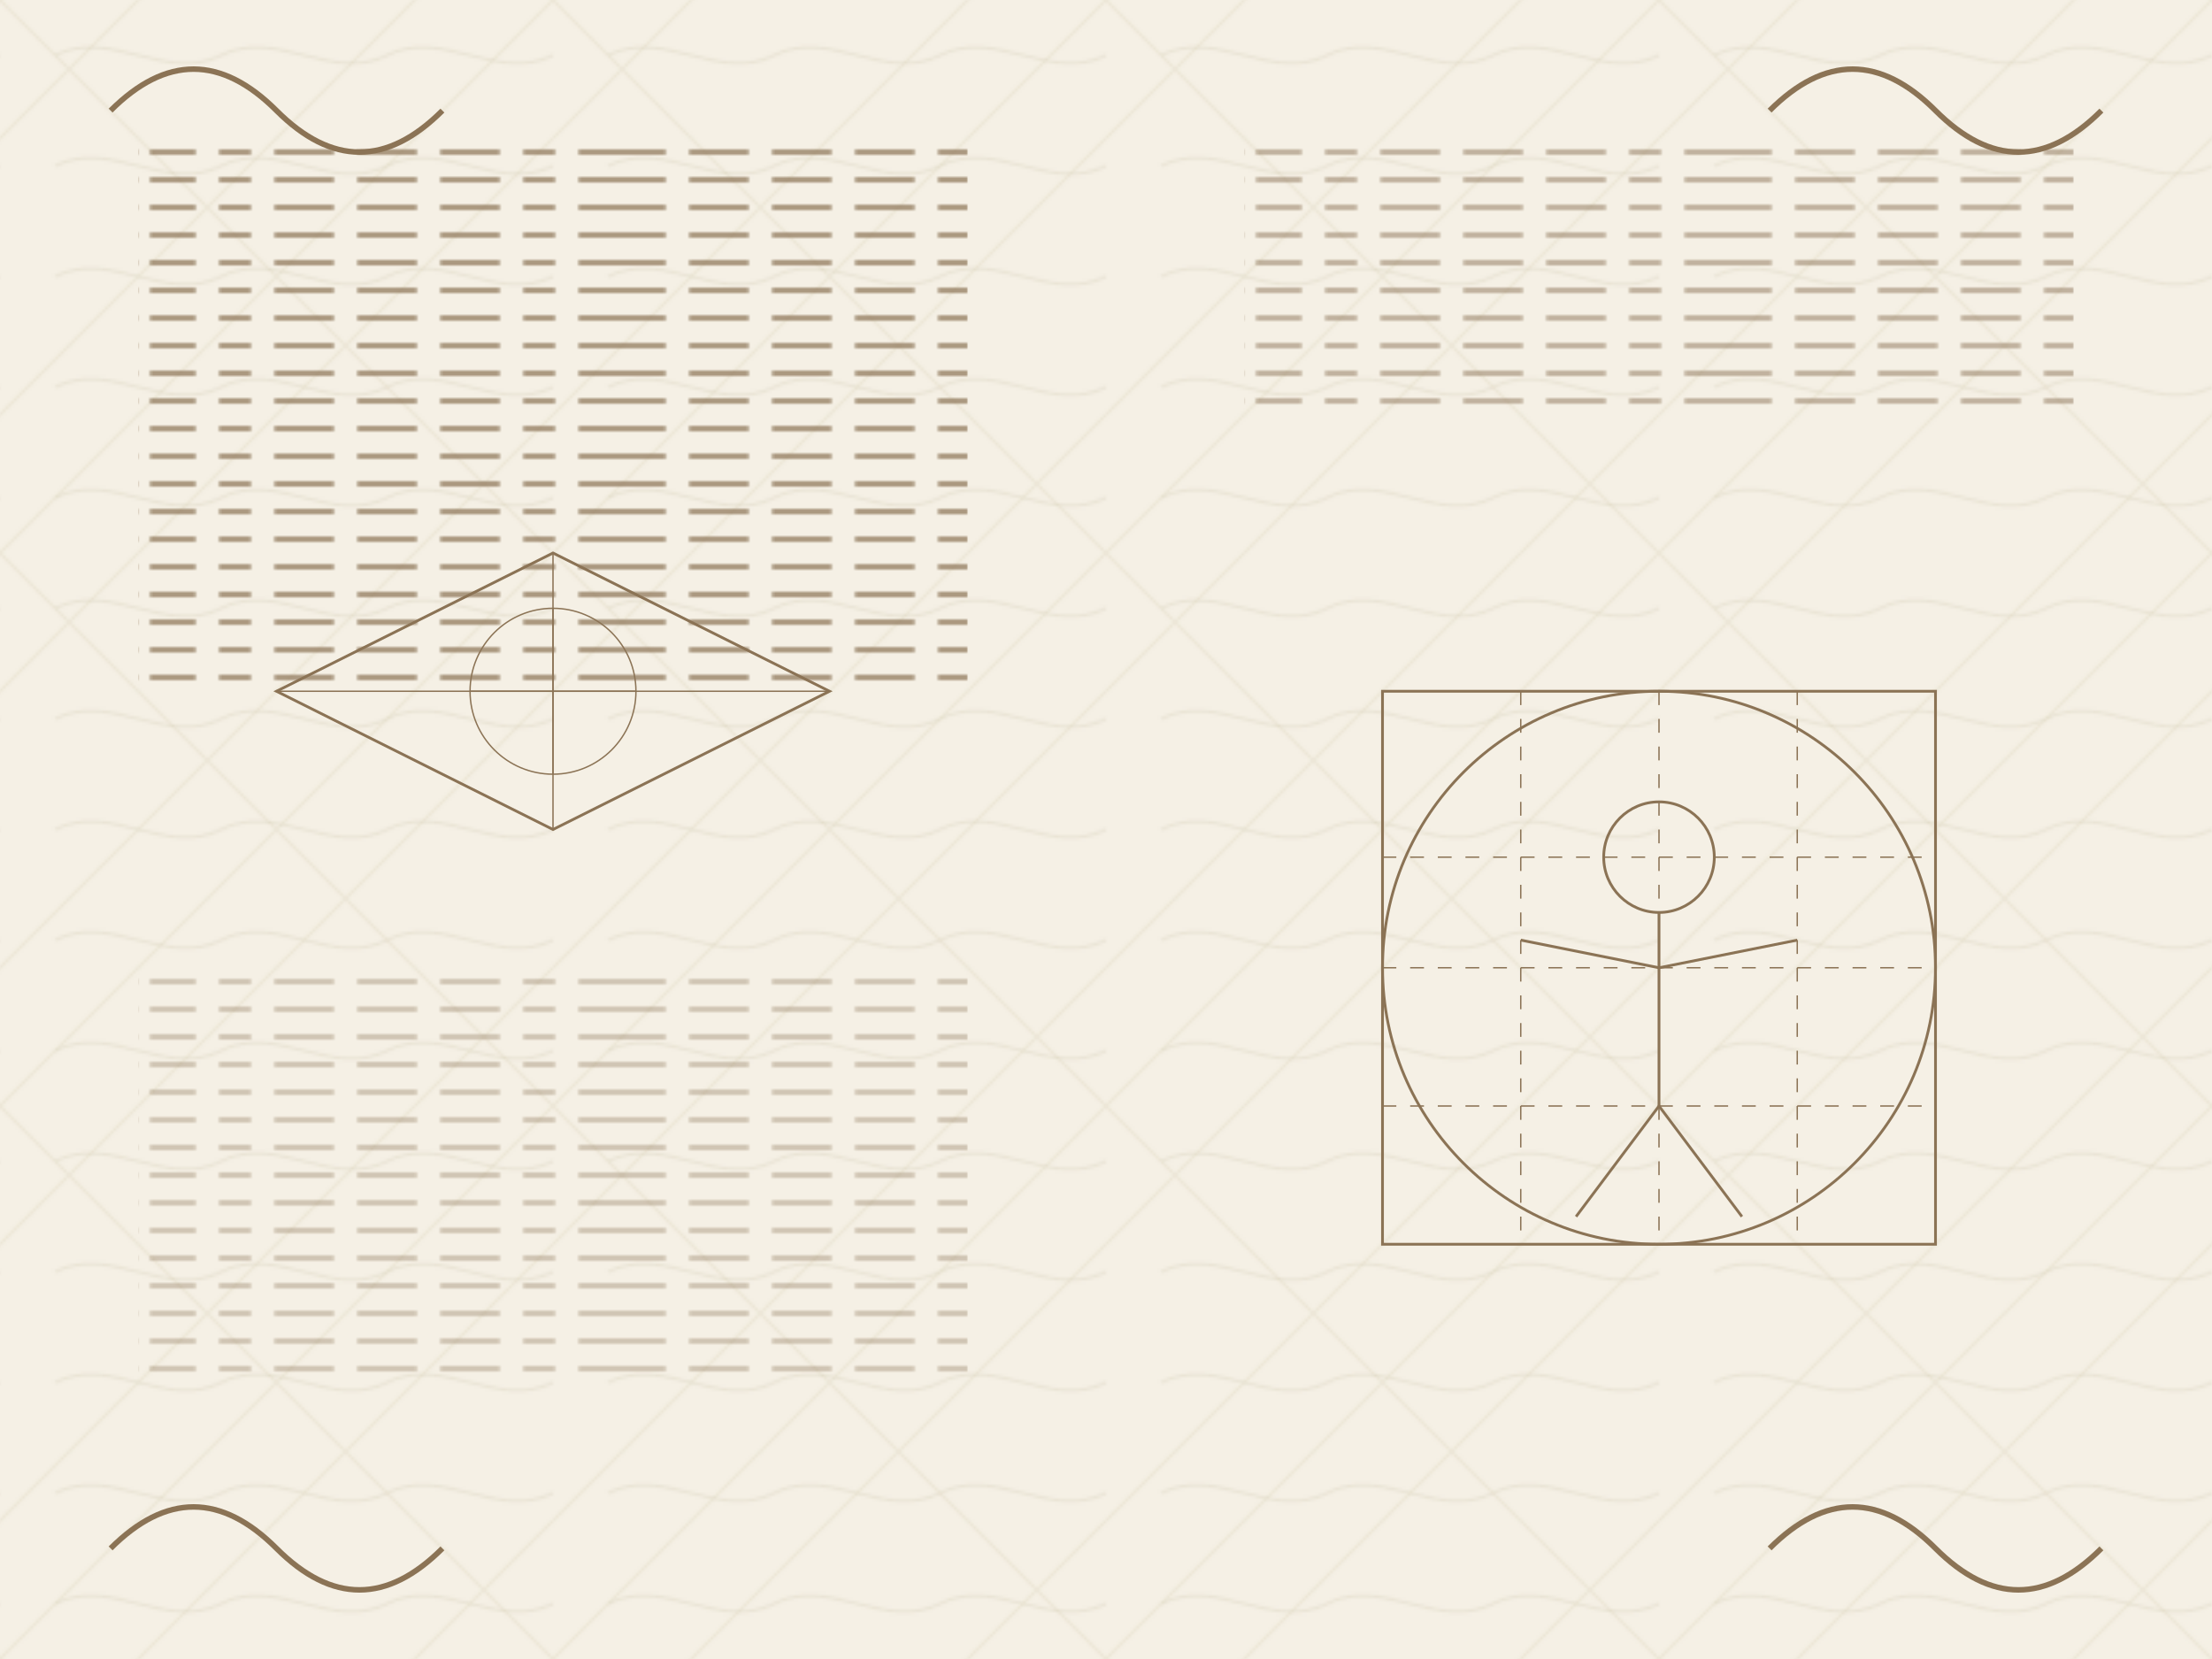 <?xml version="1.0" encoding="UTF-8" standalone="no"?>
<svg xmlns="http://www.w3.org/2000/svg" width="800" height="600" viewBox="0 0 800 600">
  <!-- Renaissance Manuscript with Old Text and Diagrams -->
  
  <!-- Definitions for reusable elements -->
  <defs>
    <!-- Parchment texture pattern -->
    <pattern id="parchment-texture" patternUnits="userSpaceOnUse" width="200" height="200">
      <rect width="200" height="200" fill="#f5f0e5"/>
      <path d="M0,0 L200,200 M50,0 L0,50 M150,0 L0,150 M200,0 L0,200 M200,50 L50,200 M200,150 L150,200" 
            stroke="#e0d8c0" stroke-width="1" stroke-opacity="0.4"/>
      <path d="M20,20 C40,10 60,30 80,20 C100,10 120,30 140,20 C160,10 180,30 200,20" 
            stroke="#d0c8b0" stroke-width="1" stroke-opacity="0.3" fill="none"/>
      <path d="M20,60 C40,50 60,70 80,60 C100,50 120,70 140,60 C160,50 180,70 200,60" 
            stroke="#d0c8b0" stroke-width="1" stroke-opacity="0.3" fill="none"/>
      <path d="M20,100 C40,90 60,110 80,100 C100,90 120,110 140,100 C160,90 180,110 200,100" 
            stroke="#d0c8b0" stroke-width="1" stroke-opacity="0.3" fill="none"/>
      <path d="M20,140 C40,130 60,150 80,140 C100,130 120,150 140,140 C160,130 180,150 200,140" 
            stroke="#d0c8b0" stroke-width="1" stroke-opacity="0.3" fill="none"/>
      <path d="M20,180 C40,170 60,190 80,180 C100,170 120,190 140,180 C160,170 180,190 200,180" 
            stroke="#d0c8b0" stroke-width="1" stroke-opacity="0.3" fill="none"/>
    </pattern>
    
    <!-- Text line pattern -->
    <pattern id="text-line" patternUnits="userSpaceOnUse" width="300" height="10">
      <path d="M5,5 L20,5 M30,5 L40,5 M50,5 L70,5 M80,5 L100,5 M110,5 L130,5 M140,5 L150,5 M160,5 L190,5 M200,5 L220,5 M230,5 L250,5 M260,5 L280,5 M290,5 L300,5" 
            stroke="#8b7355" stroke-width="2" stroke-linecap="round"/>
    </pattern>
  </defs>
  
  <!-- Main manuscript -->
  <g id="manuscript">
    <!-- Background parchment -->
    <rect x="0" y="0" width="800" height="600" fill="url(#parchment-texture)"/>
    
    <!-- Text blocks -->
    <g id="text-block-1" transform="translate(50, 50)">
      <rect width="300" height="200" fill="url(#text-line)" opacity="0.7"/>
    </g>
    
    <g id="text-block-2" transform="translate(450, 50)">
      <rect width="300" height="100" fill="url(#text-line)" opacity="0.7"/>
    </g>
    
    <g id="text-block-3" transform="translate(50, 350)">
      <rect width="300" height="150" fill="url(#text-line)" opacity="0.7"/>
    </g>
    
    <!-- Vitruvian Man style diagram -->
    <g id="diagram-vitruvian" transform="translate(500, 250)">
      <circle cx="100" cy="100" r="100" fill="none" stroke="#8b7355" stroke-width="1"/>
      <rect x="0" y="0" width="200" height="200" fill="none" stroke="#8b7355" stroke-width="1"/>
      
      <!-- Simplified human figure -->
      <circle cx="100" cy="60" r="20" fill="none" stroke="#8b7355" stroke-width="1"/> <!-- head -->
      <line x1="100" y1="80" x2="100" y2="150" stroke="#8b7355" stroke-width="1"/> <!-- body -->
      <line x1="100" y1="100" x2="50" y2="90" stroke="#8b7355" stroke-width="1"/> <!-- left arm -->
      <line x1="100" y1="100" x2="150" y2="90" stroke="#8b7355" stroke-width="1"/> <!-- right arm -->
      <line x1="100" y1="150" x2="70" y2="190" stroke="#8b7355" stroke-width="1"/> <!-- left leg -->
      <line x1="100" y1="150" x2="130" y2="190" stroke="#8b7355" stroke-width="1"/> <!-- right leg -->
      
      <!-- Proportional lines -->
      <line x1="0" y1="60" x2="200" y2="60" stroke="#8b7355" stroke-width="0.5" stroke-dasharray="5,5"/>
      <line x1="0" y1="100" x2="200" y2="100" stroke="#8b7355" stroke-width="0.5" stroke-dasharray="5,5"/>
      <line x1="0" y1="150" x2="200" y2="150" stroke="#8b7355" stroke-width="0.5" stroke-dasharray="5,5"/>
      <line x1="50" y1="0" x2="50" y2="200" stroke="#8b7355" stroke-width="0.5" stroke-dasharray="5,5"/>
      <line x1="100" y1="0" x2="100" y2="200" stroke="#8b7355" stroke-width="0.5" stroke-dasharray="5,5"/>
      <line x1="150" y1="0" x2="150" y2="200" stroke="#8b7355" stroke-width="0.5" stroke-dasharray="5,5"/>
    </g>
    
    <!-- Architectural diagram -->
    <g id="diagram-architecture" transform="translate(100, 200)">
      <path d="M100,0 L200,50 L100,100 L0,50 Z" fill="none" stroke="#8b7355" stroke-width="1"/>
      <path d="M100,0 L100,100" stroke="#8b7355" stroke-width="0.5"/>
      <path d="M0,50 L200,50" stroke="#8b7355" stroke-width="0.5"/>
      <circle cx="100" cy="50" r="30" fill="none" stroke="#8b7355" stroke-width="0.5"/>
      <path d="M70,50 L130,50" stroke="#8b7355" stroke-width="0.5"/>
      <path d="M100,20 L100,80" stroke="#8b7355" stroke-width="0.5"/>
    </g>
    
    <!-- Decorative elements -->
    <g id="decorative-elements">
      <path d="M40,40 C60,20 80,20 100,40 S140,60 160,40" stroke="#8b7355" stroke-width="2" fill="none"/>
      <path d="M640,40 C660,20 680,20 700,40 S740,60 760,40" stroke="#8b7355" stroke-width="2" fill="none"/>
      <path d="M40,560 C60,540 80,540 100,560 S140,580 160,560" stroke="#8b7355" stroke-width="2" fill="none"/>
      <path d="M640,560 C660,540 680,540 700,560 S740,580 760,560" stroke="#8b7355" stroke-width="2" fill="none"/>
    </g>
  </g>
</svg> 